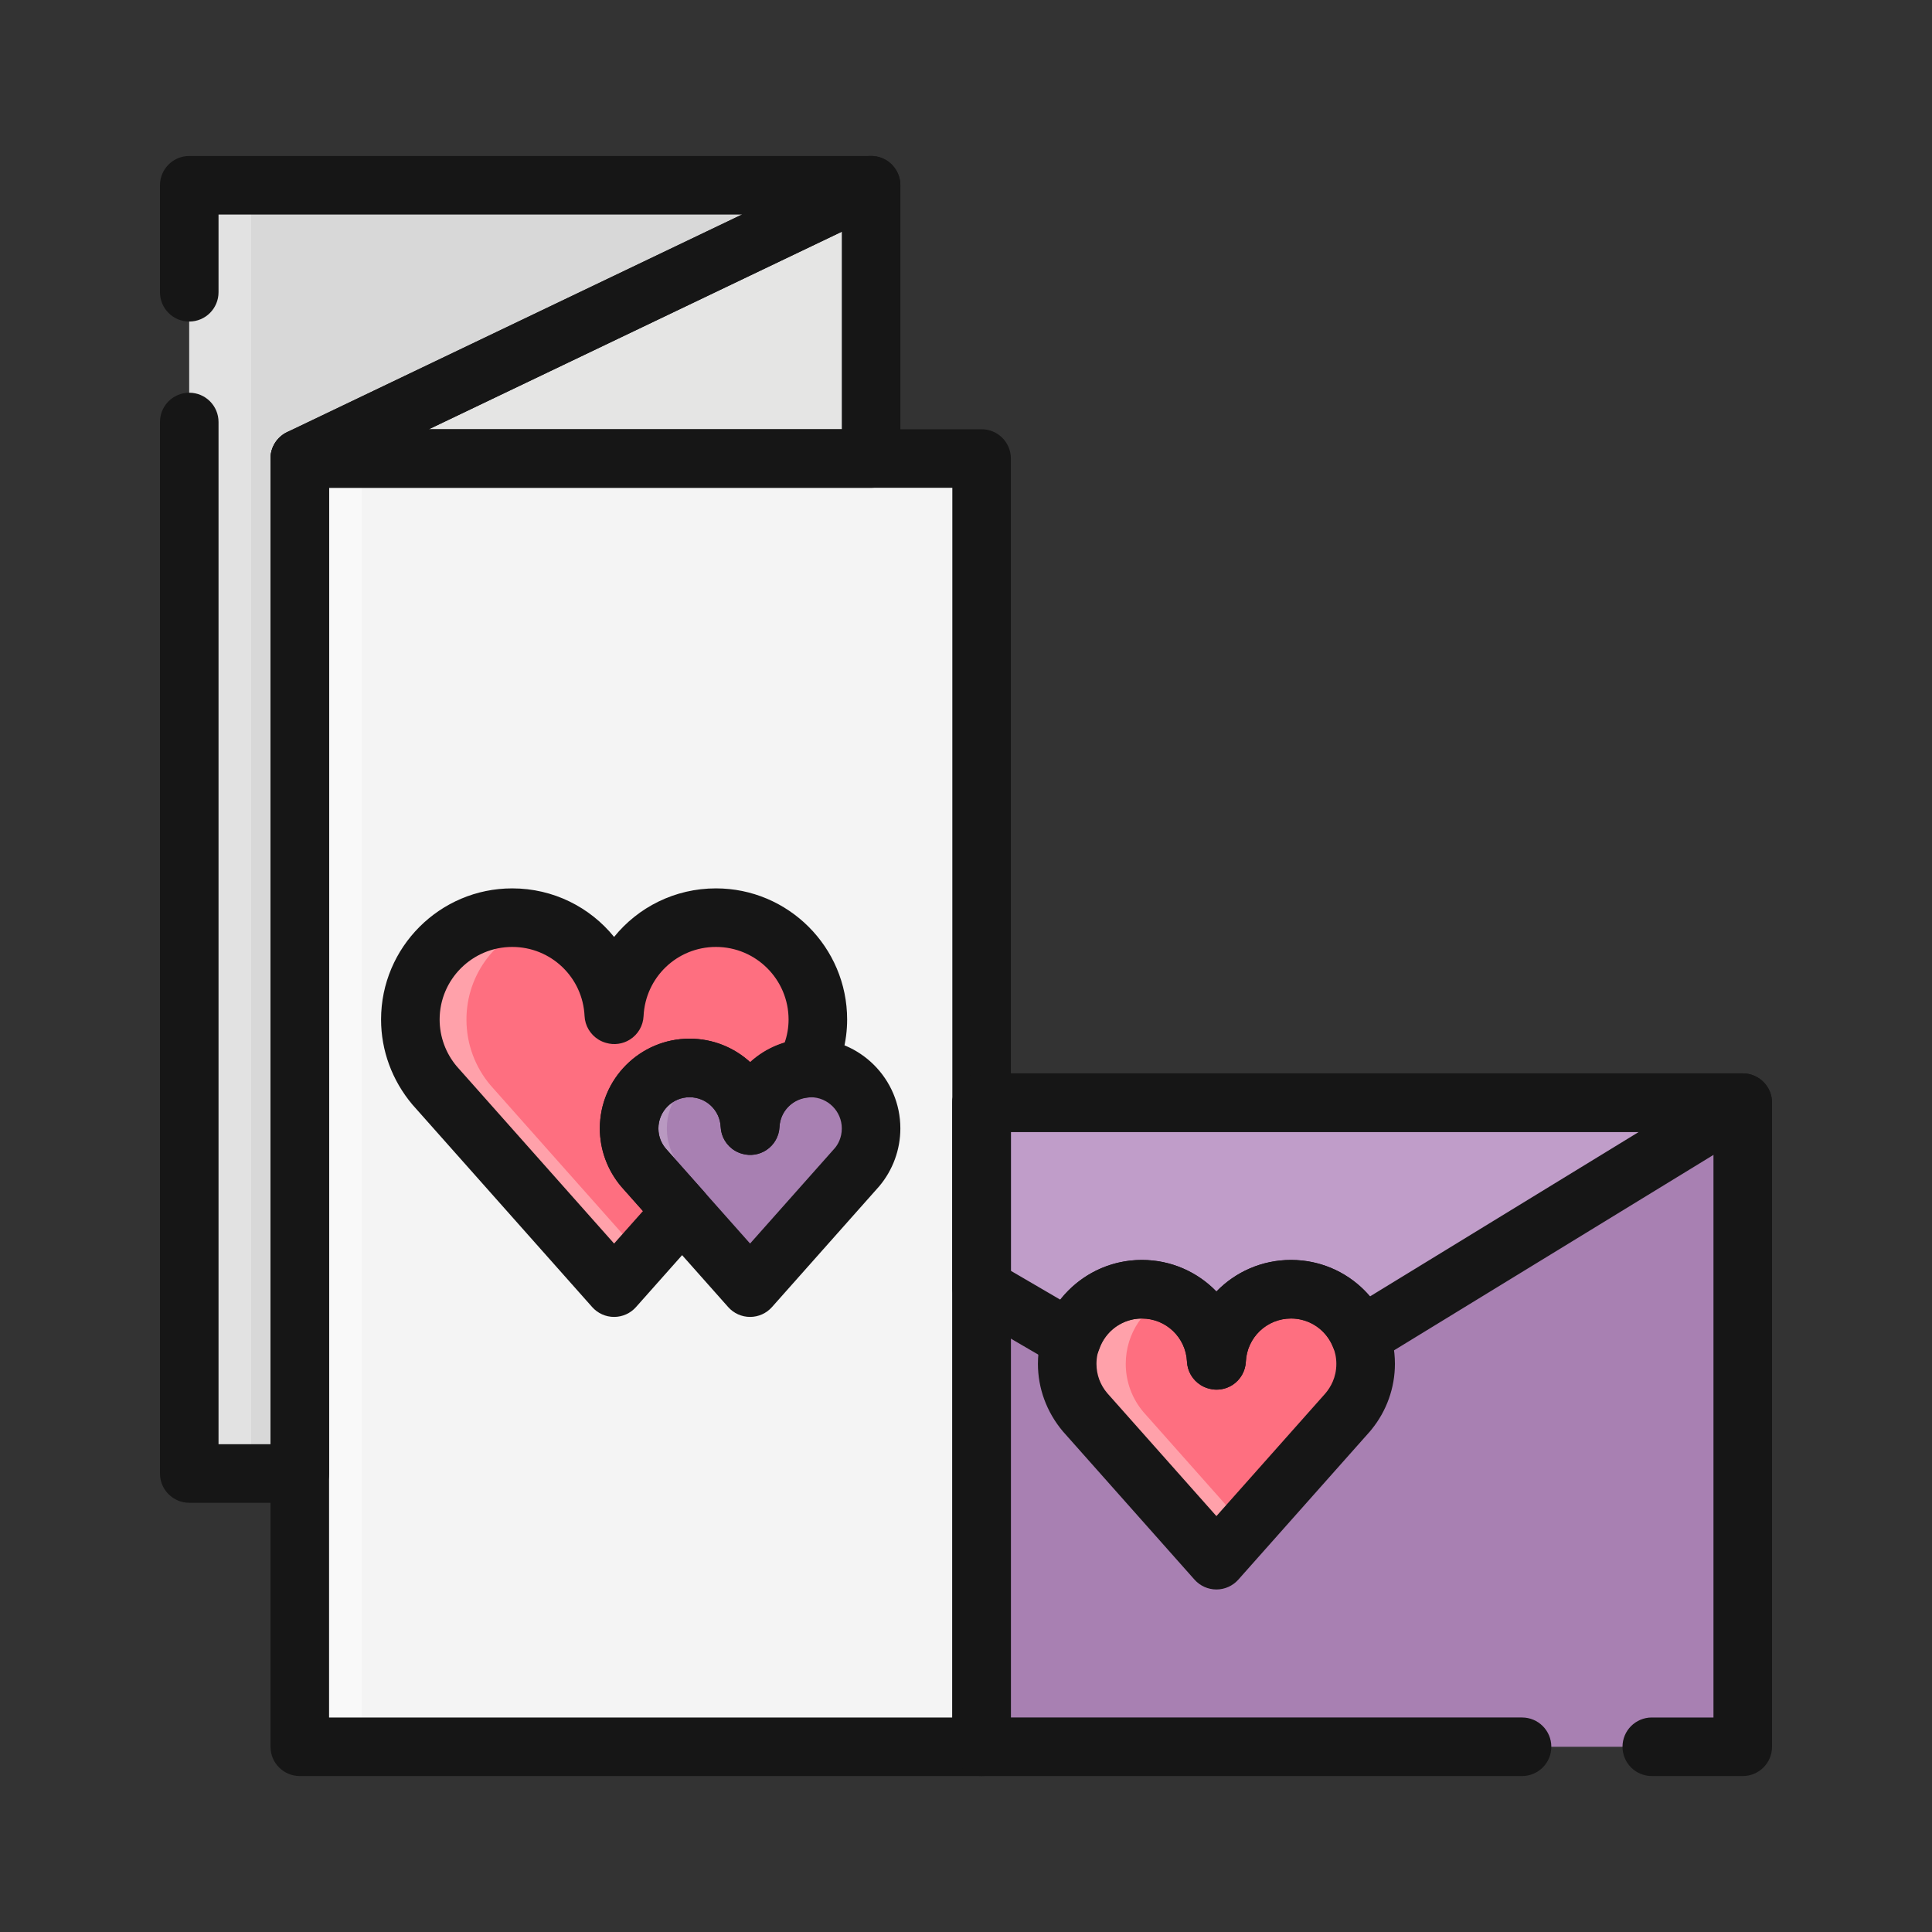 <?xml version="1.0" encoding="utf-8"?>
<!-- Generator: Adobe Illustrator 24.3.0, SVG Export Plug-In . SVG Version: 6.00 Build 0)  -->
<svg version="1.1" id="Layer_1" xmlns="http://www.w3.org/2000/svg" xmlns:xlink="http://www.w3.org/1999/xlink" x="0px" y="0px"
	 viewBox="0 0 300 300" enable-background="new 0 0 300 300" xml:space="preserve">
<rect x="0" y="0" width="300" height="300" fill="#333333" stroke="none"/>
<g>
	<g>
		<g>
			<polygon fill="#D8D8D8" points="46.551,71.201 46.551,228.805 29.387,228.805 29.387,28.767 135.262,28.767 			"/>
		</g>
		<g>
			<rect x="46.551" y="71.201" fill="#F4F4F4" width="105.872" height="200.038"/>
		</g>
		<g>
			<polygon fill="#E5E5E4" points="135.262,71.201 46.551,71.201 135.262,28.761 			"/>
		</g>
		<g>
			<rect x="152.423" y="171.22" fill="#A880B2" width="118.184" height="100.019"/>
		</g>
		<g>
			<path fill="#C09DC9" d="M177.299,200.19c6.21,0,11.265,4.894,11.555,11.037l0.018-0.008l0.036,0.016
				c0.29-6.148,5.346-11.046,11.562-11.046c4.902,0,9.069,3.058,10.762,7.363l59.376-36.333H152.423v28.725l13.947,8.141
				C167.916,203.506,172.196,200.19,177.299,200.19z"/>
		</g>
		<g>
			<path fill="#FE6F80" d="M212.054,211.776c0-6.399-5.186-11.586-11.585-11.586c-6.216,0-11.272,4.899-11.562,11.046l-0.036-0.016
				l-0.018,0.008c-0.29-6.143-5.346-11.037-11.555-11.037c-6.4,0-11.585,5.187-11.585,11.586c0,2.846,1.03,5.449,2.729,7.468l0,0
				l20.441,23.022l20.441-23.022l-0.006-0.003C211.024,217.226,212.054,214.623,212.054,211.776z"/>
		</g>
		<g>
			<path fill="#FFA1AA" d="M177.535,219.244L177.535,219.244c-1.699-2.019-2.729-4.622-2.729-7.468
				c0-4.779,2.895-8.877,7.021-10.648c-1.391-0.596-2.919-0.938-4.529-0.938c-6.4,0-11.585,5.187-11.585,11.586
				c0,2.846,1.03,5.449,2.729,7.468l0,0l20.441,23.022l4.546-5.121L177.535,219.244z"/>
		</g>
		<g>
			<path fill="#A880B2" d="M135.256,175.225c0-5.189-4.203-9.394-9.389-9.394c-5.044,0-9.146,3.971-9.377,8.955l-0.03-0.013
				l-0.012,0.006c-0.237-4.98-4.333-8.948-9.371-8.948c-5.186,0-9.395,4.205-9.395,9.394c0,2.307,0.835,4.418,2.22,6.054h-0.006
				l16.575,18.665l16.576-18.665l-0.006-0.003C134.421,179.642,135.256,177.532,135.256,175.225z"/>
		</g>
		<g>
			<path fill="#FE6F80" d="M99.897,181.279h0.006c-1.385-1.637-2.22-3.747-2.22-6.054c0-5.189,4.209-9.394,9.395-9.394
				c5.038,0,9.134,3.968,9.371,8.948l0.012-0.006l0.03,0.013c0.219-4.693,3.883-8.446,8.519-8.872
				c1.243-2.258,1.983-4.838,1.983-7.601c0-8.736-7.08-15.819-15.818-15.819c-8.489,0-15.398,6.688-15.783,15.082l-0.053-0.022
				l-0.024,0.01c-0.396-8.388-7.293-15.071-15.782-15.071c-8.736,0-15.816,7.083-15.816,15.819c0,3.886,1.403,7.441,3.73,10.198
				h-0.003l27.914,31.433l10.555-11.89L99.897,181.279z"/>
		</g>
		<g>
			<path fill="#B999C1" d="M105.763,181.279h0.006c-1.385-1.637-2.22-3.747-2.22-6.054c0-4.16,2.723-7.647,6.464-8.881
				c-0.923-0.308-1.906-0.512-2.936-0.512c-5.186,0-9.395,4.205-9.395,9.394c0,2.307,0.835,4.418,2.22,6.054h-0.006l16.575,18.665
				l2.93-3.303L105.763,181.279z"/>
		</g>
		<g>
			<path fill="#FFA1AA" d="M76.158,168.511L76.158,168.511c-2.327-2.757-3.728-6.312-3.728-10.198
				c0-7.215,4.859-13.234,11.466-15.136c-1.397-0.402-2.842-0.684-4.363-0.684c-8.736,0-15.816,7.083-15.816,15.819
				c0,3.886,1.403,7.441,3.73,10.198h-0.003l27.914,31.433l4.357-4.906L76.158,168.511z"/>
		</g>
		<g>
			<rect x="46.551" y="71.201" fill="#F9F9F9" width="9.614" height="200.038"/>
		</g>
		<g>
			<rect x="29.387" y="28.767" fill="#E2E2E2" width="9.614" height="200.038"/>
		</g>
		<g>
			<polygon fill="#EFEFEF" points="56.165,71.201 56.165,66.602 46.551,71.201 			"/>
		</g>
	</g>
	<g>
		<g>
			<path fill="#161616" d="M46.551,233.351H29.387c-2.512,0-4.546-2.035-4.546-4.546V65.528c0-2.512,2.035-4.546,4.546-4.546
				s4.546,2.035,4.546,4.546v158.73h8.072V71.201c0-1.751,1.005-3.346,2.584-4.101l70.633-33.786H33.933v12.069
				c0,2.512-2.035,4.546-4.546,4.546s-4.546-2.035-4.546-4.546V28.767c0-2.511,2.035-4.546,4.546-4.546h105.875
				c2.124,0,3.963,1.47,4.434,3.54c0.469,2.072-0.557,4.191-2.472,5.107L51.098,74.066v154.739
				C51.098,231.316,49.063,233.351,46.551,233.351z"/>
		</g>
		<g>
			<path fill="#161616" d="M152.423,275.785H46.551c-2.512,0-4.546-2.035-4.546-4.547V71.201c0-2.512,2.035-4.546,4.546-4.546
				h105.872c2.51,0,4.546,2.035,4.546,4.546v200.038C156.97,273.75,154.933,275.785,152.423,275.785z M51.098,266.692h96.779V75.747
				H51.098V266.692z"/>
		</g>
		<g>
			<path fill="#161616" d="M135.262,75.747h-88.71c-2.124,0-3.963-1.47-4.434-3.54c-0.469-2.071,0.556-4.191,2.472-5.107
				l88.71-42.439c1.41-0.673,3.065-0.579,4.387,0.255c1.32,0.833,2.122,2.285,2.122,3.846v42.439
				C139.808,73.712,137.773,75.747,135.262,75.747z M66.59,66.654h64.125V35.976L66.59,66.654z"/>
		</g>
		<g>
			<g>
				<path fill="#161616" d="M116.472,204.491L116.472,204.491c-1.299,0-2.537-0.556-3.399-1.529l-16.57-18.665
					c-2.195-2.6-3.361-5.791-3.361-9.072c0-7.687,6.251-13.94,13.935-13.94c3.617,0,6.917,1.373,9.396,3.636
					c2.479-2.263,5.778-3.636,9.393-3.636c7.687,0,13.941,6.253,13.941,13.94c0,3.283-1.168,6.473-3.287,8.985l-16.65,18.754
					C119.009,203.934,117.772,204.491,116.472,204.491z M107.077,170.378c-2.67,0-4.842,2.174-4.842,4.847
					c0,1.461,0.621,2.506,1.144,3.124l13.093,14.748l13.176-14.837c0.445-0.53,1.067-1.575,1.067-3.035
					c0-2.673-2.176-4.847-4.848-4.847c-2.589,0-4.709,2.029-4.829,4.619c-0.068,1.453-0.826,2.785-2.039,3.586
					c-1.1,0.725-2.452,0.934-3.703,0.589c-0.395-0.104-0.78-0.262-1.141-0.474c-1.328-0.778-2.177-2.171-2.248-3.709
					C111.787,172.404,109.666,170.378,107.077,170.378z"/>
			</g>
			<g>
				<path fill="#161616" d="M95.356,204.491L95.356,204.491c-1.299,0-2.537-0.556-3.4-1.527L64.046,171.53
					c-3.17-3.759-4.874-8.423-4.874-13.218c0-11.23,9.136-20.366,20.366-20.366c6.379,0,12.084,2.927,15.818,7.539
					c3.734-4.613,9.439-7.539,15.818-7.539c11.231,0,20.37,9.136,20.37,20.366c0,3.388-0.884,6.777-2.557,9.802
					c-0.728,1.317-2.063,2.189-3.562,2.326c-2.39,0.221-4.276,2.178-4.387,4.557c-0.068,1.452-0.826,2.785-2.041,3.585
					c-1.098,0.725-2.451,0.934-3.701,0.589c-0.397-0.104-0.78-0.262-1.141-0.474c-1.328-0.778-2.177-2.171-2.248-3.709
					c-0.12-2.586-2.241-4.612-4.829-4.612c-2.67,0-4.842,2.174-4.842,4.847c0,1.431,0.598,2.463,1.113,3.087l5.969,6.725
					c1.529,1.721,1.529,4.316,0,6.037l-10.561,11.89C97.893,203.934,96.655,204.491,95.356,204.491z M79.538,147.04
					c-6.216,0-11.273,5.057-11.273,11.273c0,2.655,0.944,5.235,2.658,7.267l24.433,27.518l4.481-5.045l-3.334-3.756
					c-0.027-0.028-0.052-0.058-0.077-0.087c-2.118-2.513-3.284-5.704-3.284-8.985c0-7.687,6.251-13.94,13.935-13.94
					c3.635,0,6.95,1.387,9.433,3.672c1.509-1.372,3.321-2.421,5.323-3.03c0.41-1.169,0.617-2.378,0.617-3.614
					c0-6.216-5.058-11.273-11.277-11.273c-6.023,0-10.961,4.721-11.24,10.747c-0.069,1.482-0.857,2.836-2.109,3.629
					c-1.114,0.707-2.473,0.891-3.722,0.52c-0.41-0.114-0.807-0.286-1.175-0.515c-1.271-0.79-2.085-2.15-2.155-3.645
					C90.493,151.755,85.557,147.04,79.538,147.04z"/>
			</g>
		</g>
		<g>
			<path fill="#161616" d="M270.613,275.785h-14.125c-2.51,0-4.546-2.035-4.546-4.547c0-2.511,2.036-4.546,4.546-4.546h9.578
				v-90.926H156.97v90.926h79.373c2.51,0,4.546,2.035,4.546,4.546c0,2.512-2.036,4.547-4.546,4.547h-83.92
				c-2.511,0-4.546-2.035-4.546-4.547V171.22c0-2.512,2.035-4.547,4.546-4.547h118.19c2.51,0,4.547,2.035,4.547,4.547v100.019
				C275.16,273.75,273.123,275.785,270.613,275.785z"/>
		</g>
		<g>
			<path fill="#161616" d="M188.884,246.813L188.884,246.813c-1.299,0-2.537-0.556-3.401-1.527l-20.441-23.022
				c-2.525-3.001-3.874-6.692-3.874-10.487c0-8.896,7.237-16.133,16.132-16.133c4.544,0,8.655,1.872,11.585,4.903
				c2.933-3.031,7.045-4.903,11.585-4.903c8.895,0,16.132,7.237,16.132,16.133c0,3.701-1.282,7.302-3.617,10.175
				c-0.08,0.107-0.163,0.212-0.255,0.312l-20.447,23.022C191.42,246.257,190.183,246.813,188.884,246.813z M177.299,204.736
				c-3.88,0-7.039,3.158-7.039,7.04c0,1.68,0.574,3.247,1.661,4.535l16.963,19.108l16.886-19.012
				c0.027-0.033,0.053-0.065,0.08-0.096c0.755-0.898,1.658-2.414,1.658-4.535c0-3.882-3.158-7.04-7.039-7.04
				c-3.759,0-6.84,2.948-7.015,6.71c-0.068,1.465-0.838,2.807-2.066,3.605c-1.11,0.716-2.469,0.913-3.715,0.558
				c-0.435-0.117-0.855-0.299-1.243-0.546c-1.252-0.793-2.048-2.145-2.116-3.626C184.139,207.68,181.058,204.736,177.299,204.736z"
				/>
		</g>
		<g>
			<path fill="#161616" d="M188.913,215.783c-0.417,0-0.835-0.058-1.24-0.173c-0.435-0.117-0.855-0.299-1.243-0.546
				c-1.252-0.793-2.048-2.145-2.116-3.626c-0.175-3.758-3.256-6.701-7.015-6.701c-2.99,0-5.65,1.93-6.621,4.803
				c-0.435,1.295-1.433,2.325-2.711,2.805c-1.279,0.475-2.708,0.357-3.886-0.332l-13.949-8.141c-1.396-0.815-2.254-2.31-2.254-3.926
				V171.22c0-2.512,2.035-4.547,4.546-4.547h118.19c2.036,0,3.824,1.354,4.375,3.314c0.553,1.959-0.266,4.048-2.001,5.11
				l-59.382,36.333c-1.148,0.702-2.554,0.858-3.821,0.432c-1.276-0.428-2.294-1.398-2.785-2.651
				c-1.066-2.719-3.629-4.475-6.53-4.475c-3.759,0-6.84,2.947-7.015,6.71c-0.068,1.465-0.838,2.807-2.066,3.605
				C190.639,215.536,189.781,215.783,188.913,215.783z M156.97,197.334l7.684,4.486c2.992-3.824,7.613-6.176,12.645-6.176
				c4.544,0,8.655,1.872,11.585,4.903c2.933-3.031,7.045-4.903,11.585-4.903c4.839,0,9.268,2.119,12.263,5.661l41.741-25.538H156.97
				V197.334z"/>
		</g>
	</g>
</g>
</svg>
